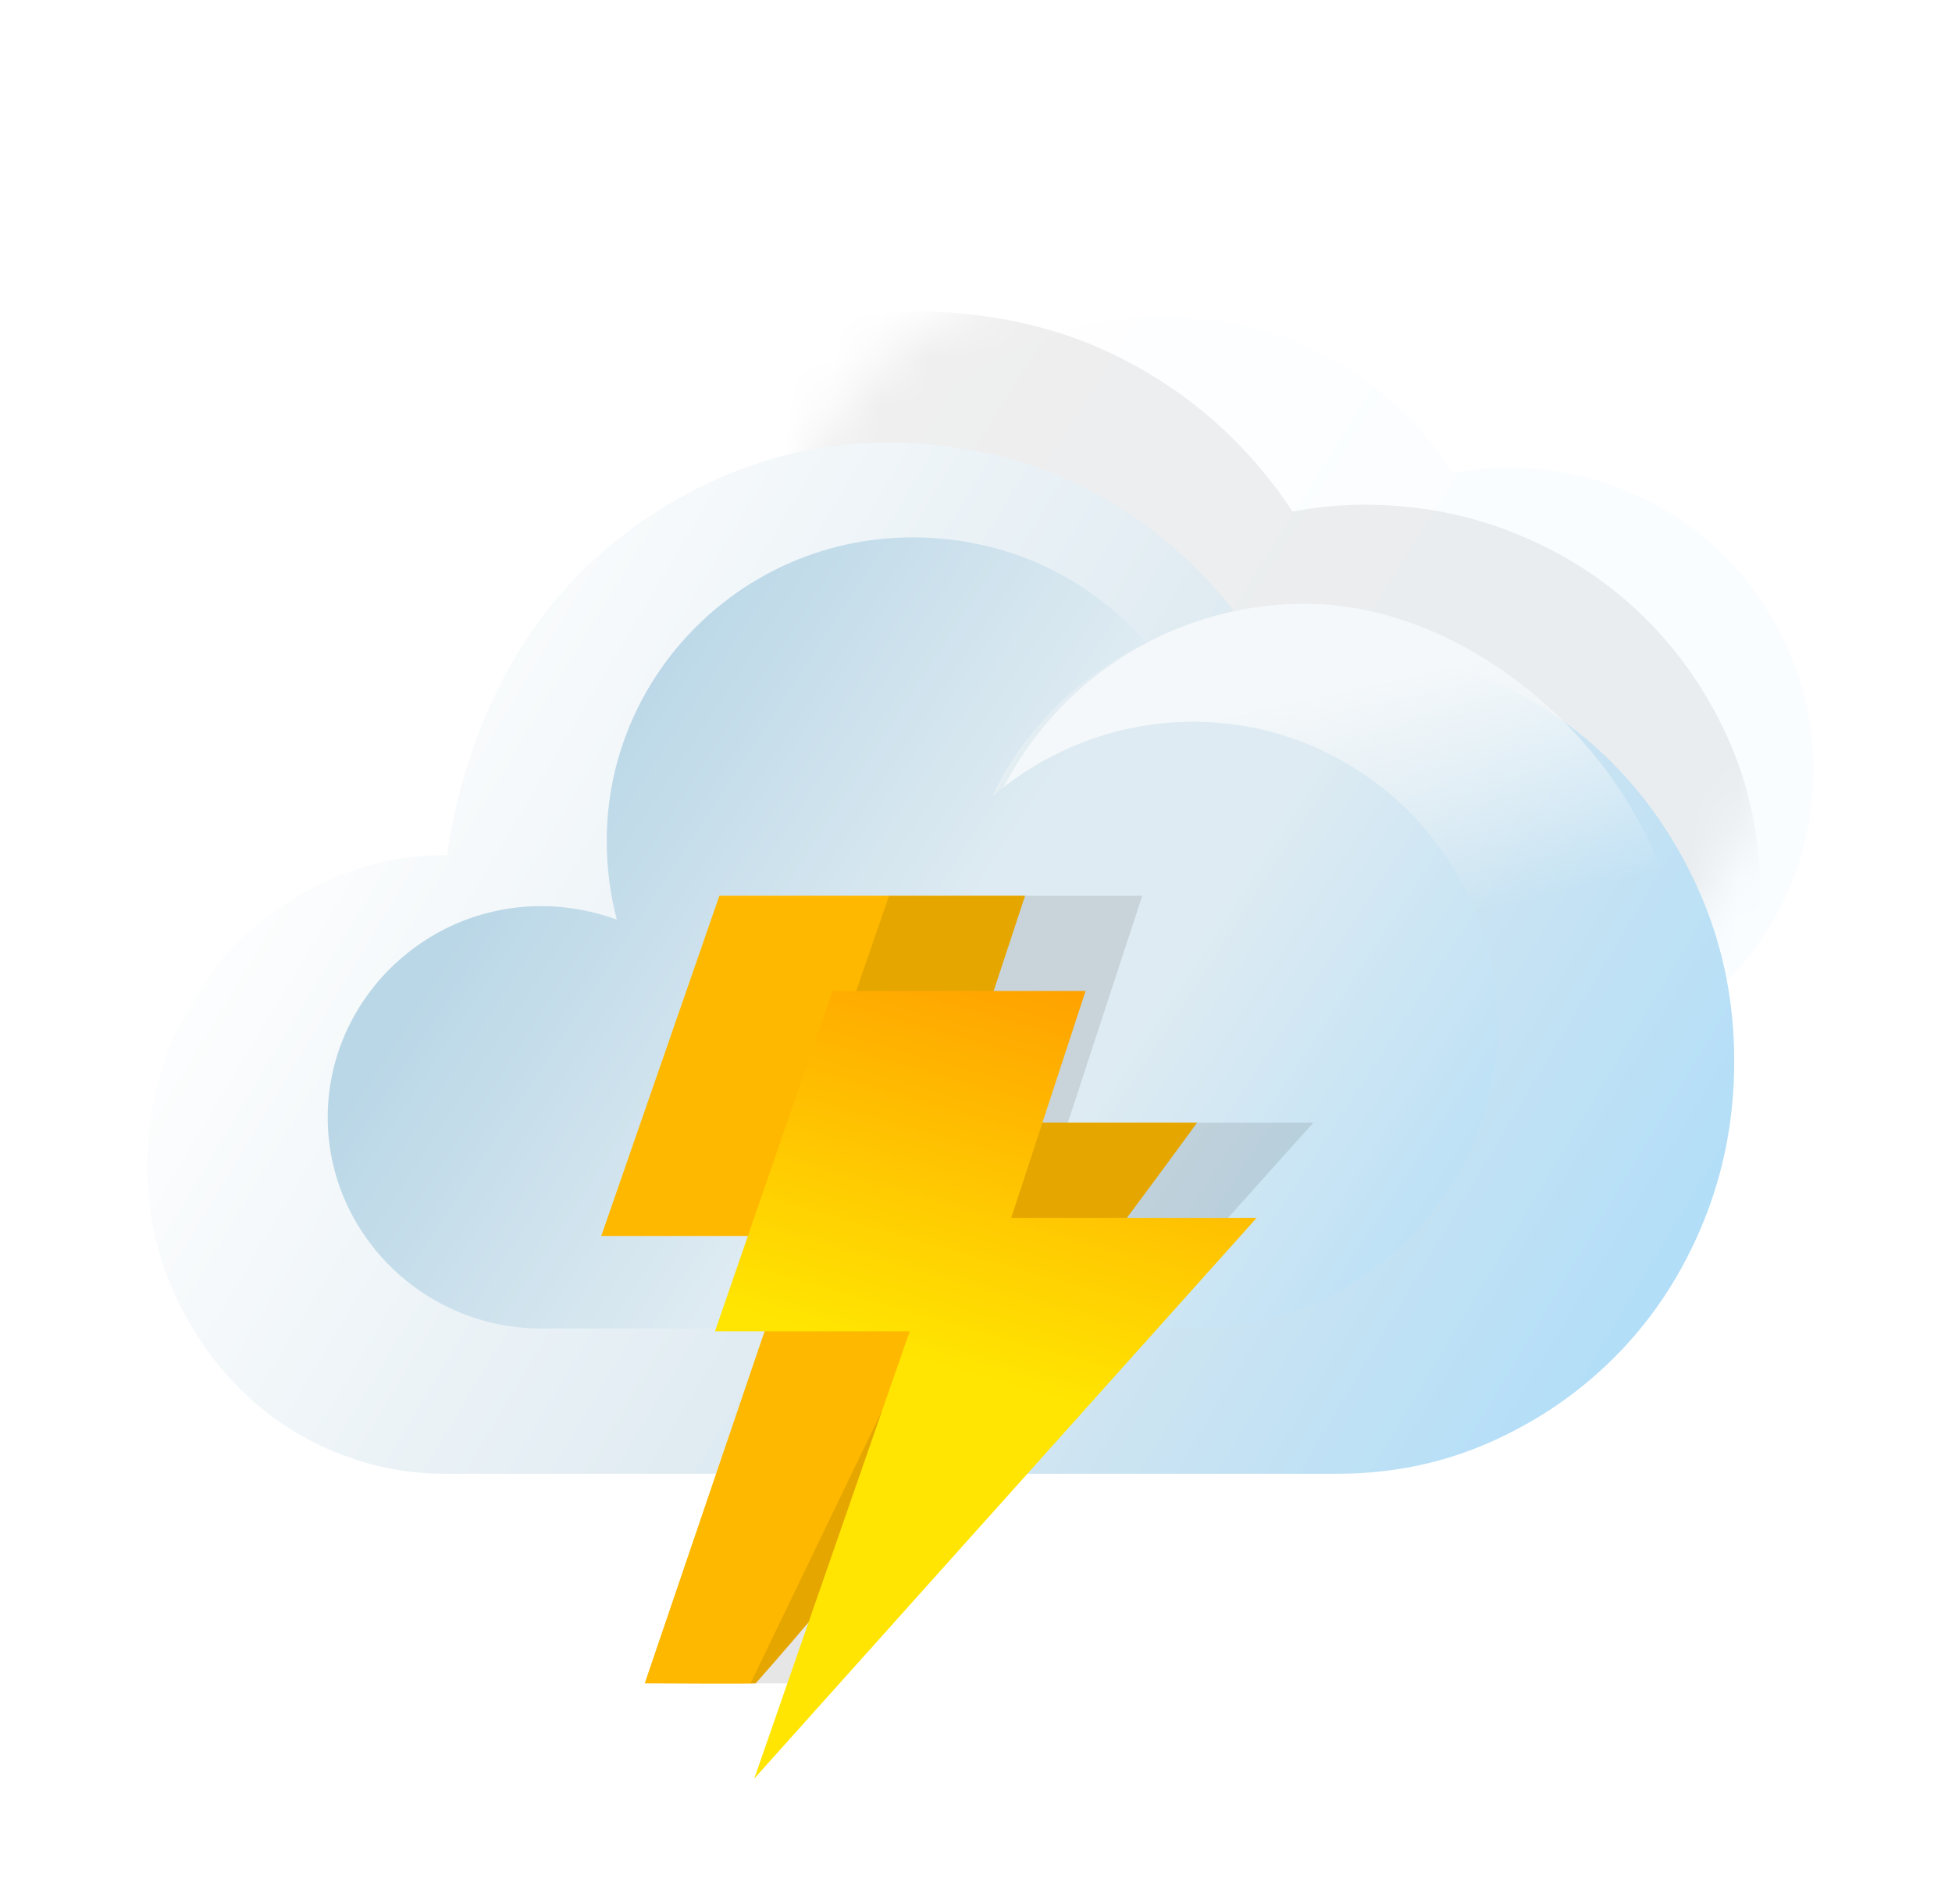<svg width="41" height="40" viewBox="0 0 41 40" fill="none" xmlns="http://www.w3.org/2000/svg">
<g clip-path="url(#clip0)">
<g filter="url(#filter0_dd)">
<path d="M16.293 11.998C15.626 11.998 14.999 12.123 14.415 12.37C13.831 12.618 13.318 12.953 12.875 13.375C12.433 13.796 12.086 14.3 11.836 14.887C11.586 15.474 11.456 16.098 11.448 16.76C11.448 17.421 11.573 18.037 11.823 18.607C12.074 19.177 12.416 19.682 12.85 20.12C13.284 20.558 13.797 20.901 14.39 21.149C14.983 21.397 15.605 21.521 16.256 21.521H30.679C31.564 21.521 32.395 21.355 33.171 21.025C33.947 20.694 34.627 20.244 35.212 19.673C35.796 19.103 36.255 18.429 36.589 17.652C36.923 16.875 37.09 16.049 37.09 15.173C37.09 14.296 36.923 13.474 36.589 12.705C36.255 11.937 35.8 11.263 35.224 10.684C34.648 10.106 33.968 9.651 33.183 9.32C32.399 8.99 31.564 8.824 30.679 8.824C30.295 8.824 29.907 8.862 29.515 8.936C29.181 8.423 28.797 7.965 28.363 7.56C27.929 7.155 27.449 6.807 26.923 6.518C26.397 6.229 25.846 6.014 25.27 5.873C24.695 5.733 24.094 5.659 23.468 5.65C22.541 5.65 21.669 5.811 20.851 6.134C20.033 6.456 19.302 6.898 18.66 7.46C18.017 8.023 17.495 8.696 17.095 9.482C16.694 10.267 16.427 11.106 16.293 11.998Z" fill="url(#paint0_linear)" fill-opacity="0.65"/>
</g>
<mask id="mask0" mask-type="alpha" maskUnits="userSpaceOnUse" x="11" y="5" width="27" height="17">
<path d="M16.293 11.998C15.626 11.998 14.999 12.123 14.415 12.37C13.831 12.618 13.318 12.953 12.875 13.375C12.433 13.796 12.086 14.3 11.836 14.887C11.586 15.474 11.456 16.098 11.448 16.76C11.448 17.421 11.573 18.037 11.823 18.607C12.074 19.177 12.416 19.682 12.85 20.12C13.284 20.558 13.797 20.901 14.39 21.149C14.983 21.397 15.605 21.521 16.256 21.521H30.679C31.564 21.521 32.395 21.355 33.171 21.025C33.947 20.694 34.627 20.244 35.212 19.673C35.796 19.103 36.255 18.429 36.589 17.652C36.923 16.875 37.09 16.049 37.09 15.173C37.09 14.296 36.923 13.474 36.589 12.705C36.255 11.937 35.8 11.263 35.224 10.684C34.648 10.106 33.968 9.651 33.183 9.32C32.399 8.99 31.564 8.824 30.679 8.824C30.295 8.824 29.907 8.862 29.515 8.936C29.181 8.423 28.797 7.965 28.363 7.56C27.929 7.155 27.449 6.807 26.923 6.518C26.397 6.229 25.846 6.014 25.27 5.873C24.695 5.733 24.094 5.659 23.468 5.65C22.541 5.65 21.669 5.811 20.851 6.134C20.033 6.456 19.302 6.898 18.66 7.46C18.017 8.023 17.495 8.696 17.095 9.482C16.694 10.267 16.427 11.106 16.293 11.998Z" fill="url(#paint1_linear)" fill-opacity="0.65"/>
</mask>
<g mask="url(#mask0)">
<path d="M10.005 14.667C9.14 14.667 8.328 14.825 7.57 15.143C6.813 15.46 6.147 15.889 5.574 16.429C5 16.968 4.551 17.614 4.226 18.365C3.901 19.117 3.734 19.916 3.723 20.762C3.723 21.609 3.885 22.397 4.21 23.127C4.535 23.858 4.978 24.503 5.541 25.064C6.104 25.625 6.769 26.064 7.538 26.381C8.306 26.699 9.113 26.858 9.957 26.858H28.659C29.806 26.858 30.883 26.646 31.889 26.223C32.896 25.799 33.778 25.223 34.536 24.492C35.293 23.762 35.888 22.9 36.321 21.905C36.754 20.91 36.971 19.852 36.971 18.73C36.971 17.609 36.754 16.556 36.321 15.572C35.888 14.587 35.299 13.725 34.552 12.984C33.805 12.243 32.923 11.661 31.906 11.238C30.888 10.815 29.806 10.603 28.659 10.603C28.161 10.603 27.658 10.651 27.149 10.746C26.716 10.09 26.218 9.503 25.655 8.984C25.093 8.466 24.47 8.021 23.788 7.651C23.107 7.28 22.392 7.005 21.645 6.825C20.899 6.645 20.119 6.55 19.308 6.54C18.106 6.54 16.976 6.746 15.915 7.159C14.854 7.571 13.907 8.137 13.074 8.857C12.241 9.577 11.564 10.439 11.044 11.444C10.525 12.45 10.179 13.524 10.005 14.667Z" fill="black" fill-opacity="0.1"/>
</g>
<g filter="url(#filter1_dd)">
<path d="M8.391 16.961C7.523 16.961 6.709 17.131 5.95 17.469C5.19 17.808 4.523 18.265 3.948 18.84C3.373 19.416 2.923 20.104 2.597 20.905C2.271 21.707 2.103 22.559 2.092 23.461C2.092 24.364 2.255 25.205 2.581 25.983C2.906 26.762 3.351 27.451 3.915 28.049C4.48 28.647 5.147 29.115 5.917 29.453C6.688 29.792 7.496 29.961 8.342 29.961H27.092C28.243 29.961 29.322 29.736 30.331 29.284C31.34 28.833 32.225 28.218 32.984 27.439C33.744 26.661 34.341 25.741 34.775 24.68C35.209 23.619 35.426 22.491 35.426 21.295C35.426 20.099 35.209 18.976 34.775 17.926C34.341 16.877 33.749 15.957 33.001 15.167C32.252 14.377 31.368 13.757 30.348 13.305C29.328 12.854 28.243 12.628 27.092 12.628C26.593 12.628 26.089 12.679 25.579 12.78C25.145 12.081 24.646 11.454 24.081 10.901C23.517 10.348 22.893 9.875 22.21 9.48C21.526 9.085 20.81 8.791 20.061 8.599C19.312 8.408 18.531 8.306 17.717 8.295C16.513 8.295 15.379 8.515 14.316 8.955C13.252 9.395 12.303 9.999 11.467 10.766C10.632 11.533 9.954 12.453 9.433 13.525C8.912 14.597 8.565 15.743 8.391 16.961Z" fill="url(#paint2_linear)"/>
</g>
<path d="M35.311 20.544C35.311 24.456 31.343 26.849 27.413 26.849C23.484 26.849 20.299 23.678 20.299 19.767C20.299 15.855 23.484 12.684 27.413 12.684C31.343 12.684 35.311 16.633 35.311 20.544Z" fill="url(#paint3_linear)"/>
<path d="M25.066 15.163C23.442 15.163 21.995 15.761 20.865 16.712C20.865 16.712 20.829 16.712 20.829 16.747C21.5 15.339 22.666 14.177 24.078 13.508C22.877 12.134 21.147 11.289 19.17 11.289C15.604 11.289 12.744 14.177 12.744 17.663C12.744 18.226 12.815 18.79 12.956 19.318C12.461 19.142 11.932 19.036 11.367 19.036C8.895 19.036 6.883 21.044 6.883 23.473C6.883 25.903 8.895 27.91 11.367 27.91C11.402 27.91 11.438 27.91 11.438 27.91H24.925C24.96 27.91 24.996 27.91 25.031 27.91C28.597 27.91 31.457 25.023 31.457 21.537C31.457 18.05 28.597 15.163 25.066 15.163Z" fill="url(#paint4_linear)"/>
<path d="M25.145 23.583C25.145 23.583 19.982 30.724 15.873 35.364C15.862 35.377 13.542 35.364 13.542 35.364L16.741 25.966H12.629L15.11 18.818L21.531 18.818L19.96 23.583H25.145Z" fill="#FFB800"/>
<path d="M27.585 23.585L17.032 35.364H15.764L20.296 25.968H16.207L18.674 18.818L23.992 18.818L22.429 23.585H27.585Z" fill="black" fill-opacity="0.1"/>
<g filter="url(#filter2_d)">
<path d="M26.395 23.585L15.843 35.364L19.107 25.968H15.018L17.485 18.818L22.802 18.818L21.24 23.585H26.395Z" fill="url(#paint5_linear)"/>
</g>
</g>
<defs>
<filter id="filter0_dd" x="9.447" y="3.65" width="29.642" height="19.87" filterUnits="userSpaceOnUse" color-interpolation-filters="sRGB">
<feFlood flood-opacity="0" result="BackgroundImageFix"/>
<feColorMatrix in="SourceAlpha" type="matrix" values="0 0 0 0 0 0 0 0 0 0 0 0 0 0 0 0 0 0 127 0" result="hardAlpha"/>
<feOffset/>
<feGaussianBlur stdDeviation="1"/>
<feColorMatrix type="matrix" values="0 0 0 0 0 0 0 0 0 0 0 0 0 0 0 0 0 0 0.2 0"/>
<feBlend mode="normal" in2="BackgroundImageFix" result="effect1_dropShadow"/>
<feColorMatrix in="SourceAlpha" type="matrix" values="0 0 0 0 0 0 0 0 0 0 0 0 0 0 0 0 0 0 127 0" result="hardAlpha"/>
<feOffset dx="1" dy="1"/>
<feGaussianBlur stdDeviation="0.5"/>
<feColorMatrix type="matrix" values="0 0 0 0 0 0 0 0 0 0 0 0 0 0 0 0 0 0 0.15 0"/>
<feBlend mode="normal" in2="effect1_dropShadow" result="effect2_dropShadow"/>
<feBlend mode="normal" in="SourceGraphic" in2="effect2_dropShadow" result="shape"/>
</filter>
<filter id="filter1_dd" x="0.092" y="6.295" width="37.333" height="25.667" filterUnits="userSpaceOnUse" color-interpolation-filters="sRGB">
<feFlood flood-opacity="0" result="BackgroundImageFix"/>
<feColorMatrix in="SourceAlpha" type="matrix" values="0 0 0 0 0 0 0 0 0 0 0 0 0 0 0 0 0 0 127 0" result="hardAlpha"/>
<feOffset/>
<feGaussianBlur stdDeviation="1"/>
<feColorMatrix type="matrix" values="0 0 0 0 0 0 0 0 0 0 0 0 0 0 0 0 0 0 0.2 0"/>
<feBlend mode="normal" in2="BackgroundImageFix" result="effect1_dropShadow"/>
<feColorMatrix in="SourceAlpha" type="matrix" values="0 0 0 0 0 0 0 0 0 0 0 0 0 0 0 0 0 0 127 0" result="hardAlpha"/>
<feOffset dx="1" dy="1"/>
<feGaussianBlur stdDeviation="0.5"/>
<feColorMatrix type="matrix" values="0 0 0 0 0 0 0 0 0 0 0 0 0 0 0 0 0 0 0.15 0"/>
<feBlend mode="normal" in2="effect1_dropShadow" result="effect2_dropShadow"/>
<feBlend mode="normal" in="SourceGraphic" in2="effect2_dropShadow" result="shape"/>
</filter>
<filter id="filter2_d" x="13.018" y="18.818" width="15.378" height="20.546" filterUnits="userSpaceOnUse" color-interpolation-filters="sRGB">
<feFlood flood-opacity="0" result="BackgroundImageFix"/>
<feColorMatrix in="SourceAlpha" type="matrix" values="0 0 0 0 0 0 0 0 0 0 0 0 0 0 0 0 0 0 127 0" result="hardAlpha"/>
<feOffset dy="2"/>
<feGaussianBlur stdDeviation="1"/>
<feColorMatrix type="matrix" values="0 0 0 0 0 0 0 0 0 0 0 0 0 0 0 0 0 0 0.25 0"/>
<feBlend mode="normal" in2="BackgroundImageFix" result="effect1_dropShadow"/>
<feBlend mode="normal" in="SourceGraphic" in2="effect1_dropShadow" result="shape"/>
</filter>
<linearGradient id="paint0_linear" x1="11.448" y1="5.65" x2="36.949" y2="21.745" gradientUnits="userSpaceOnUse">
<stop offset="0.219" stop-color="white"/>
<stop offset="0.646" stop-color="#F7FCFF"/>
</linearGradient>
<linearGradient id="paint1_linear" x1="11.448" y1="5.65" x2="36.949" y2="21.745" gradientUnits="userSpaceOnUse">
<stop offset="0.219" stop-color="white"/>
<stop offset="0.646" stop-color="#F7FCFF"/>
</linearGradient>
<linearGradient id="paint2_linear" x1="6.717" y1="11.772" x2="35.271" y2="28.954" gradientUnits="userSpaceOnUse">
<stop stop-color="white"/>
<stop offset="0.552" stop-color="#D9E7EF"/>
<stop offset="0.969" stop-color="#ADDDF9"/>
</linearGradient>
<linearGradient id="paint3_linear" x1="24.974" y1="12.887" x2="26.788" y2="20.985" gradientUnits="userSpaceOnUse">
<stop offset="0.265" stop-color="#F4F8FA"/>
<stop offset="0.899" stop-color="#F4F8FA" stop-opacity="0"/>
</linearGradient>
<linearGradient id="paint4_linear" x1="9.715" y1="17.042" x2="27.918" y2="28.973" gradientUnits="userSpaceOnUse">
<stop offset="0.059" stop-color="#BAD7E7"/>
<stop offset="0.464" stop-color="#DEEBF2"/>
<stop offset="0.658" stop-color="#DEEBF2"/>
<stop offset="1" stop-color="#BDE1F6"/>
</linearGradient>
<linearGradient id="paint5_linear" x1="15.418" y1="32.251" x2="20.443" y2="14.518" gradientUnits="userSpaceOnUse">
<stop offset="0.353" stop-color="#FFE501"/>
<stop offset="0.866" stop-color="#FF9900"/>
</linearGradient>
<clipPath id="clip0">
<rect width="40" height="40" fill="white" transform="translate(0.426)"/>
</clipPath>
</defs>
</svg>
